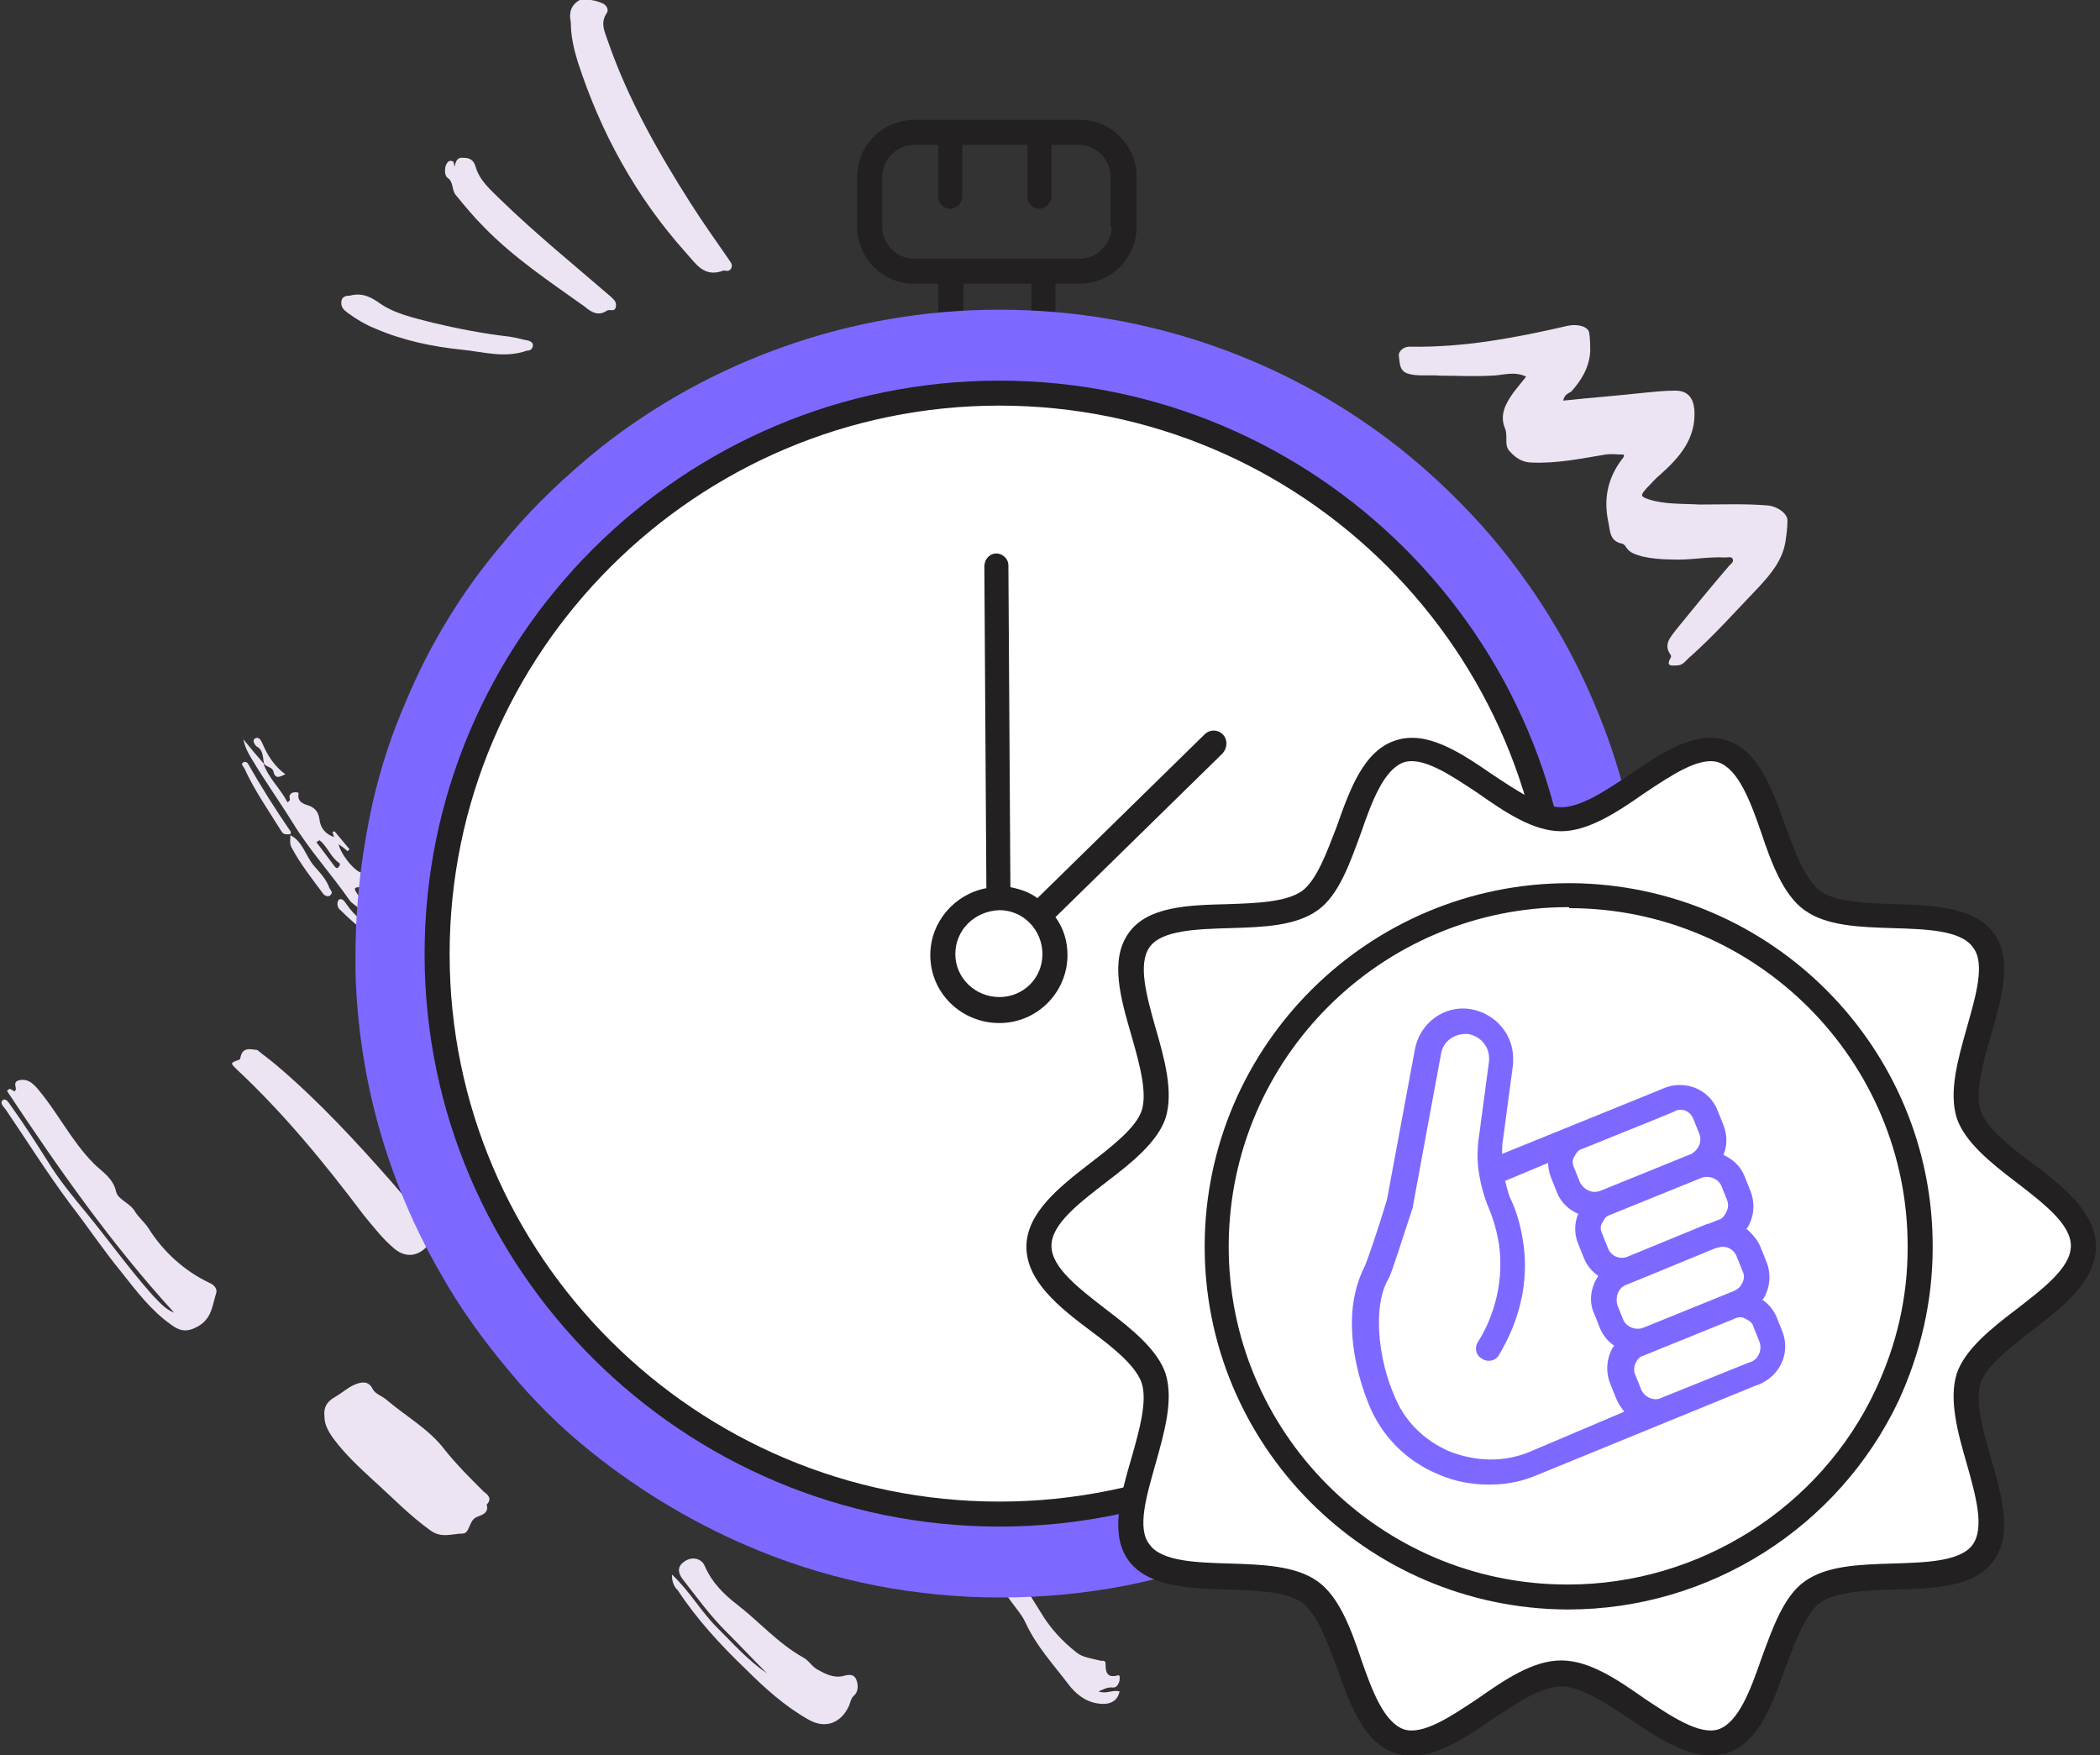 <svg width="274" height="229" viewBox="0 0 274 229" fill="none" xmlns="http://www.w3.org/2000/svg">
<rect x="0" y="0" width="274" height="229" fill="#333333" stroke="none"/>
<g clip-path="url(#clip0)">
<path d="M203.956 52.265C207.615 51.874 211.142 51.613 214.67 51.222C215.977 51.092 217.283 50.961 218.59 50.961C220.288 50.961 220.942 52.004 221.072 53.438C221.334 57.218 219.113 59.694 216.63 61.91C215.977 62.431 215.454 63.083 214.801 63.734C214.017 64.647 214.017 64.777 215.193 65.168C217.283 65.82 219.505 65.689 221.726 65.82C224.731 65.82 227.736 65.689 230.741 65.95C231.917 66.08 233.224 66.993 233.224 67.905C233.224 68.817 233.093 69.73 232.962 70.642C232.57 73.118 231.002 74.943 229.435 76.638C226.429 79.766 223.555 83.024 220.288 85.891C219.897 86.282 219.505 86.804 218.851 86.804C218.329 86.804 217.283 87.064 217.937 85.891C218.067 85.761 218.067 85.5 217.937 85.37C217.022 84.067 217.937 83.154 218.721 82.112C220.942 79.375 223.294 76.507 225.645 73.77C225.907 73.51 226.299 73.249 226.037 72.858C225.907 72.597 225.384 72.728 225.123 72.728C222.771 72.597 220.419 73.118 218.067 72.988C216.761 72.988 215.454 72.858 214.278 72.597C213.494 72.337 212.71 72.206 212.188 71.424C212.057 71.163 211.796 70.903 211.534 70.903C209.967 70.512 210.097 69.208 209.836 68.035C209.183 64.907 209.836 62.17 211.796 59.694C211.926 59.564 211.796 59.433 211.926 59.303C211.012 59.303 210.359 59.173 209.444 59.303C206.308 59.824 203.172 60.476 199.906 60.346C198.599 60.346 197.685 59.694 196.901 58.782C196.247 58 196.77 56.957 196.378 55.914C195.594 54.09 196.509 52.526 197.554 51.092C198.077 50.44 198.599 49.788 199.122 49.137C197.554 48.355 195.986 49.006 194.549 49.006C192.328 49.137 190.107 49.006 187.885 49.006C186.448 48.876 185.011 49.137 183.704 48.746C182.528 48.355 182.659 47.312 182.528 46.53C182.398 46.009 182.92 45.227 183.966 45.227C191.021 45.357 197.815 44.054 204.61 42.49C205.916 42.229 207.223 42.62 207.353 43.402C207.484 44.184 207.484 45.096 207.484 45.878C207.353 47.964 206.308 49.658 205.002 51.092C204.479 51.352 204.087 51.613 203.956 52.265Z" fill="#ECE4F2"/>
<path d="M75.651 0C76.696 -0.13 77.741 0 78.786 0.521C79.178 0.782 79.44 1.303 79.178 1.694C78.264 2.998 78.917 4.171 79.309 5.344C81.922 12.903 85.842 19.811 90.154 26.589C91.722 29.065 93.42 31.411 95.119 33.887C95.38 34.279 95.641 34.539 95.38 35.06C94.988 35.582 94.596 35.191 94.335 35.321C91.852 36.233 90.807 34.409 89.5 32.975C82.968 25.676 78.394 17.335 75.389 8.081C74.867 6.387 74.475 4.692 74.475 2.868C74.213 1.694 74.475 0.652 75.651 0Z" fill="#ECE4F2"/>
<path d="M59.319 21.766C59.449 20.984 59.711 20.463 60.494 20.593C61.278 20.593 61.801 20.854 62.062 21.766C62.585 23.591 64.022 24.764 65.329 26.067C69.902 30.499 74.867 34.539 79.701 38.71C80.093 39.101 80.485 39.362 80.354 40.013C80.224 40.795 79.57 40.274 79.178 40.535C78.002 41.317 77.088 40.665 76.304 40.013C71.731 36.755 67.027 33.627 63.108 29.586C61.801 28.283 60.625 26.849 59.449 25.416C58.926 24.764 59.188 23.721 58.404 23.2C58.012 22.939 58.012 22.157 58.143 21.636C58.273 21.375 58.404 20.984 58.796 20.984C59.319 20.984 59.188 21.375 59.319 21.766Z" fill="#ECE4F2"/>
<path d="M45.599 38.579C47.037 38.188 48.082 38.579 49.258 39.361C51.348 40.925 53.962 41.447 56.444 42.098C59.71 42.88 63.108 43.532 66.505 43.923C67.419 44.053 68.203 44.314 68.987 44.444C69.248 44.575 69.64 44.705 69.51 45.226C69.379 45.617 69.118 45.748 68.726 45.748C65.851 46.79 62.977 45.878 60.233 45.617C56.444 45.226 52.655 44.444 48.996 42.88C47.69 42.359 46.383 41.577 45.338 40.795C44.816 40.404 44.423 40.013 44.554 39.231C44.685 38.579 45.338 38.579 45.599 38.579Z" fill="#ECE4F2"/>
<path d="M22.734 171.261C14.503 162.268 7.578 152.362 0.915 142.327C1.437 141.675 1.568 142.457 1.96 142.327C2.352 141.935 1.437 141.153 2.613 140.893C3.658 140.762 4.181 141.284 4.704 141.805C7.447 144.933 9.277 148.843 12.282 151.841C13.327 152.884 14.764 153.666 15.156 155.49C15.418 156.533 16.985 156.924 17.639 158.097C18.031 158.749 18.815 159.4 19.337 160.183C21.297 163.311 24.041 165.787 27.307 167.351C27.961 167.612 28.353 168.133 28.222 168.654C27.699 170.218 27.699 172.043 25.739 173.086C24.302 173.868 23.388 173.607 22.342 172.825C19.729 171 17.769 168.394 15.809 165.917C13.458 163.05 11.367 159.922 9.146 157.054C6.141 153.014 3.528 148.843 0.784 144.803C0.523 144.412 -0.131 143.891 0.392 143.5C0.784 143.239 1.176 143.891 1.437 144.282C3.136 146.628 4.704 149.104 6.272 151.58C7.709 153.926 9.538 156.142 11.367 158.358C14.242 161.877 16.855 165.526 19.86 168.915C20.644 169.697 21.428 170.74 22.734 171.261Z" fill="#ECE4F2"/>
<path d="M63.499 196.286C63.892 197.589 62.454 197.72 62.062 197.98C61.148 198.502 61.278 200.066 60.364 200.066C59.057 200.066 57.62 200.717 56.183 199.675C53.439 197.72 51.087 195.243 48.605 193.028C46.775 191.333 45.077 189.769 43.509 187.684C42.856 186.771 42.333 185.859 42.333 184.816C42.202 183.643 42.594 182.861 43.77 182.21C44.685 181.688 45.338 181.037 46.253 180.646C47.167 180.255 48.082 180.124 48.605 181.167C48.996 181.949 49.911 182.079 50.564 182.731C53.047 184.816 56.052 186.511 58.012 189.117C59.58 191.073 61.278 192.767 63.108 194.592C63.63 194.983 64.283 195.504 63.499 196.286Z" fill="#ECE4F2"/>
<path d="M65.198 127.859C65.59 128.25 65.851 128.511 66.113 128.772C66.374 128.641 66.374 128.511 66.374 128.25C66.374 127.859 65.851 127.468 66.243 127.208C66.766 126.817 66.897 127.599 67.289 127.729C67.681 127.208 67.027 126.817 67.158 126.426C68.465 126.165 69.248 126.817 69.902 127.859C71.862 130.596 73.952 133.073 76.435 135.288C77.349 136.07 77.349 137.765 78.656 138.286C80.224 138.938 81.4 140.241 82.314 141.545C83.751 143.76 85.973 145.064 87.933 146.758C88.455 147.279 89.37 147.149 89.631 148.061C89.762 148.322 90.023 148.713 89.631 148.843C88.324 148.843 88.586 149.886 88.063 150.538C87.279 151.711 85.842 151.45 84.666 151.189C82.837 150.668 81.269 149.495 79.962 148.192C74.867 142.978 70.294 137.504 66.374 131.378C65.59 130.336 64.806 129.423 65.198 127.859Z" fill="#ECE4F2"/>
<path d="M33.579 136.983C34.363 137.635 35.278 138.286 36.192 139.068C41.549 143.63 46.383 148.844 51.087 154.187C52.916 156.273 54.484 158.358 56.575 160.183C57.097 160.704 57.489 161.356 56.444 161.877C56.183 162.007 56.052 162.268 55.791 162.529C54.484 163.963 52.916 164.093 51.479 162.92C49.911 161.616 48.735 160.052 47.429 158.488C42.333 151.711 36.976 145.194 30.835 139.459C30.051 138.677 30.051 138.677 31.096 138.286C31.227 138.286 31.358 138.156 31.358 138.026C31.619 136.592 32.534 136.853 33.579 136.983Z" fill="#ECE4F2"/>
<path d="M87.671 205.409C90.023 207.625 91.46 210.232 93.551 212.317C95.641 214.402 97.601 216.618 100.084 218.312C98.254 216.488 96.556 214.663 94.727 212.838C92.636 210.753 90.938 208.407 89.108 206.061C88.194 204.888 88.586 204.106 89.5 203.584C90.415 203.063 91.591 203.324 91.983 204.366C92.897 206.452 94.465 208.016 96.164 209.319C99.038 211.535 101.521 214.402 104.787 216.227C105.571 216.618 105.963 217.53 106.878 217.921C107.792 218.443 108.707 218.834 109.752 218.703C110.406 218.573 111.32 218.182 111.712 219.094C111.973 219.746 112.104 220.658 111.32 221.31C111.059 221.571 110.928 222.092 110.798 222.483C109.752 224.829 107.662 225.611 105.441 224.308C102.435 222.613 99.822 220.267 97.34 217.791C94.073 214.663 90.938 211.274 88.455 207.494C88.063 207.103 87.671 206.582 87.671 205.409Z" fill="#ECE4F2"/>
<path d="M143.201 152.493C141.894 155.751 140.195 156.142 137.844 154.057C136.145 152.363 134.969 150.277 133.793 148.192C131.049 143.369 128.436 138.417 126.084 133.464C125.562 132.291 125.562 130.987 125.692 129.814C125.692 129.423 125.823 128.381 126.084 128.641C126.738 129.032 127.652 128.511 128.175 129.423C130.396 133.464 132.879 137.244 135.361 141.154C136.406 142.848 137.452 144.673 138.497 146.367C139.281 147.54 140.065 148.713 141.763 148.452C142.025 148.452 142.417 148.583 142.417 148.713C142.417 150.016 143.462 151.32 143.201 152.493Z" fill="#ECE4F2"/>
<path d="M82.968 91.365C81.792 89.019 79.832 87.064 78.656 84.718C78.264 84.067 78.002 83.285 77.611 82.633C76.957 81.59 77.872 81.199 78.394 80.808C78.917 80.548 79.57 80.548 80.093 81.33C82.053 84.327 84.405 86.934 86.887 89.41C88.716 91.105 89.892 93.451 92.244 94.624C93.159 95.145 93.943 96.188 94.857 96.97C96.033 98.013 94.596 98.534 94.204 99.186C94.204 99.316 93.812 99.316 93.681 99.316C93.551 99.837 94.596 100.489 93.551 100.75C92.114 101.01 90.807 101.401 89.37 100.228C87.148 98.404 85.189 96.188 83.49 93.972C81.138 90.844 78.525 87.977 76.957 84.327C76.827 84.067 76.696 83.806 76.565 83.545C76.435 83.285 76.435 82.894 76.696 82.763C77.088 82.633 77.349 82.894 77.48 83.154C78.394 86.152 80.616 88.237 82.445 90.714C82.576 90.974 82.837 91.105 82.968 91.365Z" fill="#ECE4F2"/>
<path d="M107.662 164.484C107.27 163.571 107.008 162.528 106.486 161.616C105.833 160.573 105.963 159.791 106.747 159.009C107.139 158.488 107.792 158.879 108.054 159.14C108.968 159.661 109.491 160.573 109.491 161.616C109.491 161.877 109.23 162.137 109.622 162.268C111.581 163.05 111.973 165.135 113.28 166.569C113.672 166.96 113.933 167.612 114.325 168.133C115.501 169.567 116.808 170.87 116.546 172.955C116.546 173.477 116.677 174.259 117.33 174.259C119.682 174.259 120.466 176.214 121.642 177.647C123.602 179.863 125.17 182.47 127.26 184.686C127.522 184.946 127.914 185.207 127.652 185.468C127.391 185.859 127.13 185.077 126.738 185.337C126.868 186.119 127.522 186.901 126.084 187.423C125.562 187.553 126.084 188.335 126.346 188.596C126.607 188.856 126.738 189.117 126.476 189.508C126.084 189.899 125.954 189.378 125.692 189.117C122.034 185.207 118.898 180.906 115.893 176.474C113.28 172.564 110.536 168.654 107.923 164.875C107.923 164.744 107.792 164.614 107.662 164.484Z" fill="#ECE4F2"/>
<path d="M105.833 132.682C105.833 133.203 104.657 131.378 105.179 133.073V133.203C104.134 133.855 103.873 134.506 104.395 135.679C104.526 135.94 102.174 136.852 101.651 136.722C100.868 136.461 100.214 135.94 99.561 135.419C96.425 131.9 94.204 127.859 92.897 123.428C92.244 121.212 93.159 119.518 94.727 118.084C95.641 117.302 96.294 117.563 96.686 118.605C97.209 119.778 97.732 120.951 98.385 121.994C99.038 123.298 99.953 124.471 100.606 125.774C101.39 127.468 103.089 128.641 104.265 130.205C104.787 130.857 105.571 131.639 105.833 132.682ZM101.129 134.246C99.3 131.769 97.601 129.423 96.033 126.817C96.686 129.293 99.169 132.942 101.129 134.246Z" fill="#ECE4F2"/>
<path d="M123.733 93.711C124.386 94.233 124.647 94.493 125.3 94.884C125.17 94.493 125.17 94.233 125.039 94.102C124.125 93.19 124.778 92.538 125.3 92.017C125.954 91.496 126.868 91.626 127.391 92.147C128.306 93.06 129.351 93.972 130.135 95.145C131.18 96.579 132.225 98.143 133.532 99.446C134.969 100.749 136.145 102.313 138.236 102.574C139.281 102.704 139.411 103.747 138.758 104.399C138.366 104.79 138.236 105.181 138.105 105.702C137.19 108.57 134.577 109.352 132.225 107.136C128.959 104.138 126.738 100.358 124.647 96.448C124.255 95.666 123.602 95.015 123.733 93.711Z" fill="#ECE4F2"/>
<path d="M143.331 220.658C144.376 221.049 145.16 220.398 146.075 220.658C145.814 221.962 144.768 222.483 143.201 222.222C141.502 221.962 140.326 220.919 139.411 219.746C137.452 217.139 135.23 214.793 133.793 211.665C133.271 210.492 132.095 209.319 131.311 208.016C129.22 204.497 127.26 200.847 125.17 197.198C124.778 196.416 124.517 195.634 124.386 194.852C124.386 194.461 124.386 194.07 124.778 193.809C125.17 193.548 125.562 193.809 125.823 194.07C126.215 194.591 126.607 194.982 126.999 195.504C130.004 200.456 132.748 205.539 135.884 210.492C137.06 212.447 138.628 214.142 140.457 215.575C141.241 216.227 142.417 216.357 143.462 216.618C143.723 216.748 144.246 216.488 144.246 217.009C144.246 218.052 144.376 218.964 145.814 218.573C146.206 218.443 146.075 218.964 146.075 219.225C145.944 219.746 145.683 220.267 145.03 220.137C144.376 220.137 143.984 220.398 143.331 220.658Z" fill="#ECE4F2"/>
<path d="M81.922 171.913C81.661 172.174 81.53 172.304 81.792 172.565C82.706 173.477 83.751 174.389 84.666 175.302C85.189 175.953 86.495 176.344 85.581 177.648C85.45 177.908 85.711 177.908 85.973 177.908C86.495 177.778 86.626 178.039 86.887 178.43C87.279 179.082 87.802 179.473 88.586 179.603C90.023 179.864 90.284 181.167 89.239 182.21C89.108 182.34 88.847 182.47 88.847 182.601C90.938 183.774 87.54 183.904 88.455 184.816C88.063 185.077 87.54 185.077 87.018 184.947C85.842 184.556 85.058 183.774 84.405 182.992C81.661 179.733 79.962 175.823 78.394 171.913C78.002 171.001 78.394 169.958 78.394 168.915C78.394 168.394 79.048 168.133 79.44 168.133C80.093 168.133 80.093 168.394 79.701 168.785C80.746 169.176 81.138 170.219 81.661 171.001C81.922 171.131 82.314 171.522 81.922 171.913Z" fill="#ECE4F2"/>
<path d="M52.263 119.127C52.655 119.778 53.831 119.909 53.439 121.082C53.178 121.994 52.786 121.733 52.263 121.473C52.002 122.255 53.047 122.385 53.047 123.037C51.74 122.776 50.695 121.864 49.389 121.473H49.258C48.866 120.169 47.69 119.518 46.775 118.475C46.383 118.084 45.861 117.823 45.599 117.432C43.248 114.044 40.373 110.916 38.152 107.266C36.453 104.529 34.494 101.792 32.795 98.925C32.403 98.273 32.011 97.621 31.75 96.448C32.795 97.752 33.579 98.664 34.494 99.707C34.494 99.707 34.363 99.707 34.363 99.576C35.016 101.531 36.584 102.835 37.499 104.659C38.021 104.399 37.76 104.138 37.76 103.877C37.891 103.486 38.152 103.356 38.544 103.356C38.675 103.356 39.067 103.356 38.936 103.617C38.805 104.79 39.85 104.92 40.504 105.181C41.288 105.572 41.549 106.093 41.68 106.875C41.81 108.048 42.464 108.83 43.64 109.221C43.77 109.482 44.032 109.742 44.162 110.003C44.293 111.176 46.122 113.653 47.298 113.913C47.037 114.565 48.082 115.217 47.167 115.738C46.383 115.738 45.991 115.738 46.645 116.65C47.429 117.823 48.866 118.214 49.389 119.518C49.519 119.648 49.65 119.778 49.911 119.648C50.172 119.518 50.172 119.127 49.911 118.996C48.866 118.475 48.474 117.302 47.559 116.65C47.167 116.39 46.906 116.129 47.167 115.608C49.258 115.999 50.042 118.084 51.479 119.257C51.74 119.387 50.695 120.039 51.61 120.039C52.002 120.169 52.394 119.778 52.263 119.127ZM41.68 109.612C41.549 109.742 41.418 109.742 41.288 109.873C42.072 110.916 42.856 111.958 43.64 113.001C43.77 113.131 43.901 113.392 44.162 113.131C44.293 113.001 44.423 112.74 44.293 112.61C43.117 111.828 42.725 110.394 41.68 109.612Z" fill="#ECE4F2"/>
<path d="M155.352 123.428C156.005 123.95 156.789 124.08 157.573 124.08C157.965 124.08 158.226 124.08 158.226 124.601C158.226 124.992 157.834 125.123 157.442 125.123C156.528 125.123 155.744 124.732 155.09 124.341C152.739 122.516 150.909 120.17 149.472 117.563C149.08 116.781 148.688 115.869 148.166 115.217C147.12 113.914 147.382 112.48 147.382 111.177C147.382 110.525 148.296 110.655 148.688 110.786C148.95 110.786 149.341 111.177 149.341 111.437C149.864 114.044 152.216 115.347 153.523 117.433C153.915 118.084 155.221 118.345 155.744 119.257C156.136 119.909 156.92 120.561 156.789 121.473C156.789 121.994 157.573 121.864 157.834 122.255C157.965 122.386 158.226 122.646 158.096 122.907C158.096 123.168 157.704 123.428 157.573 123.298C156.92 122.386 156.136 123.559 155.352 123.428Z" fill="#ECE4F2"/>
<path d="M107.662 164.484C107.792 164.614 107.923 164.745 108.054 164.875C108.968 167.351 110.275 169.437 111.712 171.652C113.541 174.65 115.632 177.518 117.853 180.255C119.682 182.601 121.119 185.207 123.341 187.293C124.255 188.075 124.909 189.117 125.3 190.682C123.602 190.29 122.949 188.857 122.034 187.814C119.682 185.077 117.592 182.079 115.632 179.082C111.973 173.607 108.184 168.394 105.441 162.399C105.31 162.008 105.049 161.747 105.441 161.226C106.616 162.008 106.747 163.441 107.662 164.484Z" fill="#ECE4F2"/>
<path d="M109.23 104.138C109.36 104.79 110.667 104.66 110.275 105.311C109.883 105.963 109.099 105.311 108.576 104.92C105.571 102.574 104.003 99.446 103.611 95.666C103.611 95.145 103.481 94.233 104.265 94.102C105.049 93.972 105.179 94.754 105.441 95.145C106.486 97.23 107.662 99.186 109.752 100.489C110.275 100.749 110.275 101.271 110.275 101.923C110.275 102.053 110.275 102.314 110.406 102.444C111.059 103.878 110.928 104.66 109.23 104.138Z" fill="#ECE4F2"/>
<path d="M37.891 108.961C39.459 109.743 39.85 111.568 40.896 112.871C41.68 113.783 42.594 114.696 42.986 115.869C43.117 116.129 43.509 116.39 43.117 116.781C42.856 117.042 42.464 116.911 42.202 116.651C40.765 114.696 39.197 112.741 38.021 110.525C37.76 110.004 37.891 109.352 37.891 108.961Z" fill="#ECE4F2"/>
<path d="M37.891 108.83C37.499 108.83 36.976 108.961 36.715 108.439C35.016 105.702 33.187 103.096 31.88 100.228C31.75 99.968 31.358 99.707 31.75 99.446C32.011 99.316 32.272 99.446 32.403 99.707C34.102 102.705 35.931 105.572 37.891 108.439C38.021 108.57 37.891 108.7 37.891 108.83C37.891 108.961 37.891 108.83 37.891 108.83Z" fill="#ECE4F2"/>
<path d="M49.258 121.603C49.911 122.125 50.172 122.907 50.956 123.037C51.218 123.167 51.61 123.167 51.479 123.558C51.348 123.949 50.956 123.689 50.695 123.558C48.343 122.255 46.253 120.56 44.423 118.736C44.032 118.475 43.901 117.823 44.162 117.432C44.554 117.041 44.946 117.563 45.208 117.954C46.253 119.518 47.69 120.56 49.258 121.603Z" fill="#ECE4F2"/>
<path d="M34.494 99.707C34.232 99.055 34.494 97.882 33.448 97.361C33.318 97.231 32.795 96.579 33.318 96.318C33.84 96.058 34.102 96.709 34.232 96.97C34.886 98.534 35.8 99.968 37.237 101.01C36.584 101.271 35.931 101.792 35.669 100.619C35.539 100.098 34.886 100.098 34.494 99.707Z" fill="#ECE4F2"/>
<path d="M44.162 110.134C44.032 109.873 43.77 109.612 43.64 109.352C43.509 109.091 43.509 108.83 43.378 108.57C43.509 108.57 43.509 108.439 43.64 108.439C44.293 109.221 44.946 110.003 45.599 110.786C45.469 110.916 45.469 110.916 45.338 111.046C44.946 110.655 44.554 110.394 44.162 110.134Z" fill="#ECE4F2"/>
<path d="M51.74 118.345C50.695 118.214 50.303 117.302 49.781 116.65C49.258 115.999 48.735 115.347 48.082 114.695C48.474 114.695 48.735 114.826 49.127 115.217C49.911 116.259 50.826 117.302 51.74 118.345Z" fill="#ECE4F2"/>
<path d="M140.979 15.64H119.29C115.24 15.64 111.843 18.898 111.843 23.069V29.586C111.843 33.627 115.109 37.015 119.29 37.015H122.426V43.011C122.426 43.923 123.21 44.575 123.994 44.575H136.145C137.06 44.575 137.713 43.793 137.713 43.011V37.015H140.849C144.899 37.015 148.296 33.757 148.296 29.586V23.069C148.296 19.029 145.03 15.64 140.979 15.64ZM134.577 41.447H125.692V37.015H134.577V41.447ZM145.03 29.586C145.03 31.802 143.201 33.757 140.849 33.757H119.29C117.069 33.757 115.109 31.932 115.109 29.586V23.069C115.109 20.854 116.938 18.898 119.29 18.898H122.426V25.676C122.426 26.588 123.21 27.24 123.994 27.24C124.778 27.24 125.562 26.458 125.562 25.676V18.898H134.055V25.676C134.055 26.588 134.838 27.24 135.622 27.24C136.406 27.24 137.19 26.458 137.19 25.676V18.898H140.718C142.939 18.898 144.899 20.723 144.899 23.069V29.586H145.03Z" fill="#222020"/>
<path d="M212.318 104.79C213.886 111.046 214.67 117.693 214.67 124.471C214.67 139.46 210.75 153.536 203.826 165.787C201.212 170.479 198.077 174.911 194.549 179.082C191.283 182.861 187.755 186.25 183.966 189.378C177.433 194.722 169.985 199.284 161.885 202.412C152.216 206.322 141.633 208.407 130.527 208.407C119.552 208.407 108.968 206.322 99.3 202.412C91.199 199.153 83.751 194.722 77.088 189.378C73.168 186.25 69.64 182.731 66.505 178.951C63.108 174.911 59.972 170.61 57.359 165.918C50.695 154.318 46.775 141.024 46.383 126.817C46.383 126.035 46.383 125.253 46.383 124.341C46.383 120.822 46.645 117.302 47.037 113.914C47.429 110.786 47.951 107.788 48.605 104.79C49.65 100.228 51.087 95.797 52.916 91.626C56.052 84.067 60.364 77.029 65.59 70.903C69.379 66.211 73.822 62.04 78.525 58.26C92.636 47.182 110.798 40.404 130.396 40.404C150.125 40.404 168.287 47.182 182.528 58.391C186.971 61.91 191.152 65.95 194.81 70.251C200.167 76.638 204.74 83.936 208.007 91.757C209.836 96.058 211.273 100.359 212.318 104.79Z" fill="#7D69FF"/>
<path d="M203.695 125.644H190.237C189.323 125.644 188.669 124.862 188.669 124.08C188.669 123.298 189.453 122.516 190.237 122.516H203.695C204.61 122.516 205.263 123.298 205.263 124.08C205.263 124.862 204.61 125.644 203.695 125.644Z" fill="#6564AB"/>
<path d="M130.396 66.862C129.482 66.862 128.828 66.08 128.828 65.298V51.743C128.828 50.831 129.612 50.179 130.396 50.179C131.18 50.179 131.964 50.961 131.964 51.743V65.168C131.964 66.21 131.311 66.862 130.396 66.862Z" fill="#6564AB"/>
<path d="M130.396 197.72C129.482 197.72 128.828 196.938 128.828 196.156V182.731C128.828 181.819 129.612 181.167 130.396 181.167C131.18 181.167 131.964 181.949 131.964 182.731V196.156C131.964 197.068 131.311 197.72 130.396 197.72Z" fill="#6564AB"/>
<path d="M171.945 84.067C171.553 84.067 171.161 83.936 170.769 83.545C170.116 82.893 170.116 81.851 170.769 81.199L180.307 71.685C180.961 71.033 182.006 71.033 182.659 71.685C183.312 72.336 183.312 73.379 182.659 74.031L173.121 83.545C172.86 83.936 172.468 84.067 171.945 84.067Z" fill="#6564AB"/>
<path d="M79.178 176.605C78.786 176.605 78.394 176.475 78.002 176.084C77.349 175.432 77.349 174.389 78.002 173.738L87.54 164.223C88.194 163.571 89.239 163.571 89.892 164.223C90.546 164.875 90.546 165.918 89.892 166.569L80.354 176.084C80.093 176.475 79.701 176.605 79.178 176.605Z" fill="#6564AB"/>
<path d="M88.716 84.067C88.324 84.067 87.932 83.936 87.54 83.545L78.002 74.031C77.349 73.379 77.349 72.336 78.002 71.685C78.656 71.033 79.701 71.033 80.354 71.685L89.892 81.199C90.546 81.851 90.546 82.893 89.892 83.545C89.631 83.936 89.239 84.067 88.716 84.067Z" fill="#6564AB"/>
<path d="M181.483 176.605C181.091 176.605 180.699 176.475 180.307 176.084L170.769 166.569C170.116 165.918 170.116 164.875 170.769 164.223C171.423 163.571 172.468 163.571 173.121 164.223L182.659 173.738C183.312 174.389 183.312 175.432 182.659 176.084C182.398 176.475 182.006 176.605 181.483 176.605Z" fill="#6564AB"/>
<path d="M71.47 125.644H58.012C57.097 125.644 56.444 124.862 56.444 124.08C56.444 123.298 57.228 122.516 58.012 122.516H71.47C72.384 122.516 73.037 123.298 73.037 124.08C73.037 124.862 72.384 125.644 71.47 125.644Z" fill="#6564AB"/>
<path d="M203.695 124.47C203.695 164.875 170.9 197.589 130.396 197.589C89.892 197.589 57.097 164.875 57.097 124.47C57.097 84.066 89.892 51.352 130.396 51.352C170.9 51.352 203.695 84.066 203.695 124.47Z" fill="white"/>
<path d="M130.396 199.153C89.108 199.153 55.399 165.657 55.399 124.47C55.399 83.284 88.978 49.658 130.396 49.658C171.684 49.658 205.263 83.154 205.263 124.47C205.263 165.657 171.684 199.153 130.396 199.153ZM130.396 52.916C90.938 52.916 58.665 84.979 58.665 124.47C58.665 163.832 90.807 195.895 130.396 195.895C169.855 195.895 201.996 163.832 201.996 124.47C201.996 84.979 169.855 52.916 130.396 52.916Z" fill="#222020"/>
<path d="M271.767 162.529C271.767 169.176 258.832 173.738 256.873 179.733C254.782 185.989 262.621 197.198 258.832 202.412C255.043 207.625 241.847 203.715 236.621 207.625C231.394 211.405 231.133 225.09 224.861 227.175C218.851 229.13 210.489 218.313 203.826 218.313C197.162 218.313 188.8 229.13 182.79 227.175C176.518 225.09 176.257 211.405 171.031 207.625C165.804 203.845 152.608 207.755 148.819 202.412C145.03 197.198 152.739 185.989 150.779 179.733C148.819 173.738 135.884 169.176 135.884 162.529C135.884 155.882 148.819 151.32 150.779 145.325C152.869 139.068 145.03 127.86 148.819 122.646C152.608 117.433 165.804 121.343 171.031 117.433C176.257 113.653 176.518 99.968 182.79 97.882C188.8 95.927 197.162 106.745 203.826 106.745C210.489 106.745 218.851 95.927 224.861 97.882C231.133 99.968 231.394 113.653 236.621 117.433C241.847 121.212 255.043 117.302 258.832 122.646C262.621 127.86 254.913 139.068 256.873 145.325C258.832 151.32 271.767 155.882 271.767 162.529Z" fill="white"/>
<path d="M223.163 229C219.766 229 216.238 226.654 212.71 224.308C209.575 222.223 206.308 220.007 203.695 220.007C201.082 220.007 197.815 222.223 194.68 224.308C190.499 227.175 186.187 230.043 182.136 228.739C177.955 227.436 176.126 222.353 174.428 217.531C173.121 214.012 171.815 210.492 169.855 209.059C167.895 207.625 163.975 207.495 160.186 207.364C155.09 207.234 149.733 206.973 147.251 203.585C144.768 200.196 146.206 195.113 147.643 190.16C148.688 186.511 149.733 182.731 148.949 180.385C148.166 178.169 145.291 175.823 142.286 173.607C138.105 170.479 133.924 167.091 133.924 162.659C133.924 158.228 138.236 154.839 142.286 151.711C145.16 149.495 148.166 147.149 148.949 144.934C149.733 142.588 148.688 138.808 147.643 135.158C146.206 130.206 144.768 125.253 147.251 121.734C149.733 118.215 155.09 118.084 160.186 117.954C163.975 117.824 167.764 117.693 169.855 116.26C171.815 114.826 173.121 111.177 174.428 107.788C176.126 102.965 177.955 97.882 182.136 96.579C186.187 95.276 190.499 98.143 194.68 101.01C197.815 103.096 201.082 105.311 203.695 105.311C206.308 105.311 209.575 103.096 212.71 101.01C216.891 98.143 221.203 95.276 225.253 96.579C229.434 97.882 231.264 102.965 232.962 107.788C234.269 111.307 235.575 114.826 237.535 116.26C239.495 117.693 243.415 117.824 247.204 117.954C252.3 118.084 257.656 118.345 260.139 121.734C262.621 125.123 261.184 130.206 259.747 135.158C258.702 138.808 257.656 142.588 258.44 144.934C259.224 147.149 262.099 149.495 265.104 151.711C269.285 154.839 273.466 158.228 273.466 162.659C273.466 167.091 269.154 170.479 265.104 173.607C262.229 175.823 259.224 178.169 258.44 180.385C257.656 182.731 258.702 186.511 259.747 190.16C261.184 195.113 262.621 200.066 260.139 203.585C257.656 207.104 252.3 207.234 247.204 207.364C243.415 207.495 239.626 207.625 237.535 209.059C235.575 210.492 234.269 214.142 232.962 217.531C231.264 222.353 229.434 227.436 225.253 228.739C224.6 228.87 223.947 229 223.163 229ZM203.695 216.618C207.353 216.618 211.012 219.095 214.54 221.571C218.067 223.917 221.726 226.393 224.208 225.611C226.821 224.699 228.389 220.528 229.826 216.358C231.264 212.448 232.701 208.277 235.445 206.322C238.319 204.236 242.631 204.106 246.943 203.976C251.254 203.845 255.827 203.715 257.395 201.499C258.963 199.284 257.787 195.113 256.611 190.942C255.435 186.902 254.259 182.601 255.305 179.212C256.35 176.084 259.747 173.347 263.013 170.87C266.541 168.133 270.2 165.396 270.2 162.529C270.2 159.662 266.541 156.924 263.013 154.187C259.747 151.711 256.35 148.974 255.305 145.846C254.259 142.457 255.435 138.286 256.611 134.116C257.787 129.945 259.094 125.644 257.395 123.558C255.827 121.343 251.254 121.212 246.943 121.082C242.762 120.952 238.319 120.821 235.445 118.736C232.701 116.781 231.133 112.61 229.826 108.7C228.389 104.529 226.821 100.359 224.208 99.446C221.726 98.664 218.067 101.141 214.54 103.487C211.012 105.963 207.223 108.44 203.695 108.44C200.037 108.44 196.378 105.963 192.85 103.487C189.323 101.141 185.664 98.664 183.182 99.446C180.569 100.359 179.001 104.529 177.563 108.7C176.126 112.61 174.689 116.781 171.945 118.736C169.071 120.821 164.759 120.952 160.447 121.082C156.136 121.212 151.563 121.343 149.995 123.558C148.427 125.774 149.603 129.945 150.779 134.116C151.955 138.156 153.131 142.457 152.085 145.846C151.04 148.974 147.643 151.711 144.376 154.187C140.849 156.924 137.19 159.662 137.19 162.529C137.19 165.396 140.849 168.133 144.376 170.87C147.643 173.347 151.04 176.084 152.085 179.212C153.131 182.601 151.955 186.771 150.779 190.942C149.603 195.113 148.296 199.414 149.995 201.499C151.563 203.715 156.136 203.845 160.447 203.976C164.628 204.106 169.071 204.236 171.945 206.322C174.689 208.277 176.257 212.448 177.563 216.358C179.001 220.528 180.569 224.699 183.182 225.611C185.664 226.393 189.323 223.917 192.85 221.571C196.378 219.095 200.037 216.618 203.695 216.618Z" fill="#222020"/>
<path d="M204.871 116.781C230.218 116.911 250.732 137.504 250.601 162.789C250.601 169.697 249.033 176.214 246.289 181.949C238.972 197.589 223.032 208.407 204.479 208.407C179.131 208.277 158.618 187.684 158.749 162.398C158.879 137.113 179.393 116.651 204.871 116.781Z" fill="white"/>
<path d="M204.61 209.971H204.479C178.217 209.841 157.05 188.466 157.181 162.398C157.312 136.331 178.609 115.217 204.74 115.217H204.871C231.133 115.347 252.3 136.722 252.169 162.789C252.169 169.697 250.601 176.475 247.727 182.731C239.887 199.283 223.032 209.971 204.61 209.971ZM204.61 118.345C180.307 118.345 160.447 138.026 160.317 162.398C160.186 186.771 180.046 206.713 204.479 206.713H204.61C221.726 206.713 237.535 196.677 244.721 181.297C247.465 175.432 248.902 169.306 248.902 162.789C249.033 138.417 229.173 118.475 204.74 118.475C204.74 118.345 204.74 118.345 204.61 118.345Z" fill="#222020"/>
<path d="M232.57 173.737L231.786 171.782C231.394 170.87 230.741 170.088 229.957 169.567C230.218 169.306 230.349 168.915 230.48 168.654C231.002 167.351 231.002 165.917 230.48 164.614L229.696 162.659C229.304 161.746 228.651 160.964 227.867 160.313C228.128 160.052 228.259 159.661 228.389 159.4C228.912 158.097 228.912 156.663 228.389 155.36L227.605 153.405C227.083 152.102 226.037 151.189 224.862 150.668C225.384 149.495 225.384 148.061 224.862 146.758L224.078 144.803C223.555 143.499 222.51 142.457 221.203 141.935C219.897 141.414 218.459 141.414 217.153 141.935L215.585 142.587L195.986 150.538C195.986 149.886 195.986 149.234 196.117 148.583L197.423 138.807C197.423 138.547 197.423 138.286 197.423 138.025C197.423 134.897 195.072 132.16 191.805 131.639C188.408 131.118 185.272 133.464 184.619 136.852L180.961 156.533C179.785 160.443 178.347 164.614 178.086 165.135C177.041 167.221 176.388 169.697 176.388 172.564C176.388 175.953 177.172 179.733 178.609 183.252C180.307 187.423 183.574 190.681 187.755 192.375C189.845 193.288 192.066 193.679 194.288 193.679C196.509 193.679 198.599 193.288 200.69 192.375L229.043 180.776L229.435 180.645C232.309 179.472 233.616 176.474 232.57 173.737ZM228.128 177.778L216.499 182.47C215.585 182.731 214.54 182.209 214.148 181.297L213.364 179.342C213.102 178.82 213.233 178.299 213.364 177.908C213.625 177.387 213.886 176.996 214.409 176.865L226.299 172.043C226.821 171.782 227.344 171.782 227.736 172.043C228.259 172.304 228.651 172.564 228.781 173.086L229.565 175.041C229.957 176.083 229.434 177.256 228.52 177.647L228.128 177.778ZM212.188 167.612L213.494 167.09L223.947 162.789H224.078C225.123 162.398 226.168 162.92 226.56 163.832L227.344 165.787C227.605 166.308 227.605 166.83 227.344 167.351C227.083 167.872 226.821 168.133 226.299 168.394L214.409 173.216C213.364 173.607 212.188 173.086 211.796 172.173L211.012 170.218C210.75 169.176 211.142 168.003 212.188 167.612ZM225.253 158.097C224.992 158.618 224.731 159.009 224.208 159.14L222.902 159.661H222.771L212.318 163.962C211.273 164.353 210.228 163.832 209.836 162.92L209.052 160.964C208.791 160.443 208.791 159.922 209.052 159.531C209.313 159.009 209.575 158.618 210.097 158.488L221.987 153.666C223.032 153.275 224.208 153.796 224.6 154.708L225.384 156.663C225.515 157.054 225.515 157.576 225.253 158.097ZM220.942 145.976L221.726 147.931C222.118 148.974 221.595 150.016 220.68 150.538L208.791 155.36C207.745 155.751 206.7 155.23 206.177 154.317L205.394 152.362C205.132 151.841 205.132 151.32 205.394 150.929C205.655 150.407 205.916 150.016 206.439 149.886L216.761 145.715L218.329 145.064C219.374 144.412 220.55 144.933 220.942 145.976ZM199.645 189.378C196.248 190.811 192.589 190.681 189.192 189.378C185.795 187.944 183.182 185.337 181.875 181.949C180.569 178.951 179.915 175.432 179.915 172.564C179.915 170.218 180.307 168.263 181.222 166.699C181.614 166.048 183.312 160.573 184.358 157.445V157.315L188.016 137.504C188.277 135.81 189.845 134.767 191.544 134.897C193.112 135.158 194.288 136.461 194.288 138.025C194.288 138.156 194.288 138.286 194.288 138.416L192.981 148.192C192.72 149.886 192.72 151.58 192.981 153.144C193.242 154.708 193.634 156.142 194.288 157.706C194.941 159.27 195.333 160.834 195.594 162.398C196.378 168.133 194.288 172.825 192.85 175.041C192.328 175.823 192.589 176.865 193.373 177.256C194.157 177.778 195.202 177.517 195.594 176.735C197.162 174.128 199.775 168.785 198.73 162.007C198.469 160.182 197.946 158.227 197.162 156.533C196.77 155.751 196.639 154.969 196.378 154.057L201.996 151.711C201.996 152.362 202.127 153.014 202.388 153.666L203.172 155.621C203.695 156.924 204.74 157.836 205.916 158.358C205.394 159.661 205.394 160.964 205.916 162.268L206.7 164.223C207.092 165.135 207.745 165.917 208.529 166.439C207.615 167.872 207.223 169.697 208.007 171.391L208.791 173.346C209.183 174.259 209.836 175.041 210.62 175.562C210.359 175.823 210.228 176.214 210.097 176.474C209.575 177.778 209.575 179.211 210.097 180.515L210.881 182.47C211.142 183.122 211.534 183.643 211.926 184.164L199.645 189.378Z" fill="#7D69FF"/>
<path d="M159.533 95.797C158.879 95.145 157.834 95.145 157.181 95.797L135.361 117.172C134.316 116.39 133.14 115.999 131.833 115.738L131.572 73.77C131.572 72.858 130.788 72.206 130.004 72.206C129.09 72.206 128.436 72.988 128.436 73.9L128.698 115.869C124.517 116.651 121.381 120.3 121.381 124.601C121.381 129.554 125.431 133.464 130.396 133.464C135.361 133.464 139.281 129.423 139.281 124.601C139.281 122.776 138.758 121.082 137.713 119.648L159.533 98.273C160.186 97.491 160.186 96.448 159.533 95.797ZM130.396 130.075C127.26 130.075 124.647 127.599 124.647 124.471C124.647 121.343 127.13 118.866 130.396 118.736C133.532 118.736 136.014 121.343 136.014 124.471C136.014 127.599 133.532 130.075 130.396 130.075Z" fill="#222020"/>
</g>
<defs>
<clipPath id="clip0">
<rect width="273.466" height="229" fill="white"/>
</clipPath>
</defs>
</svg>
